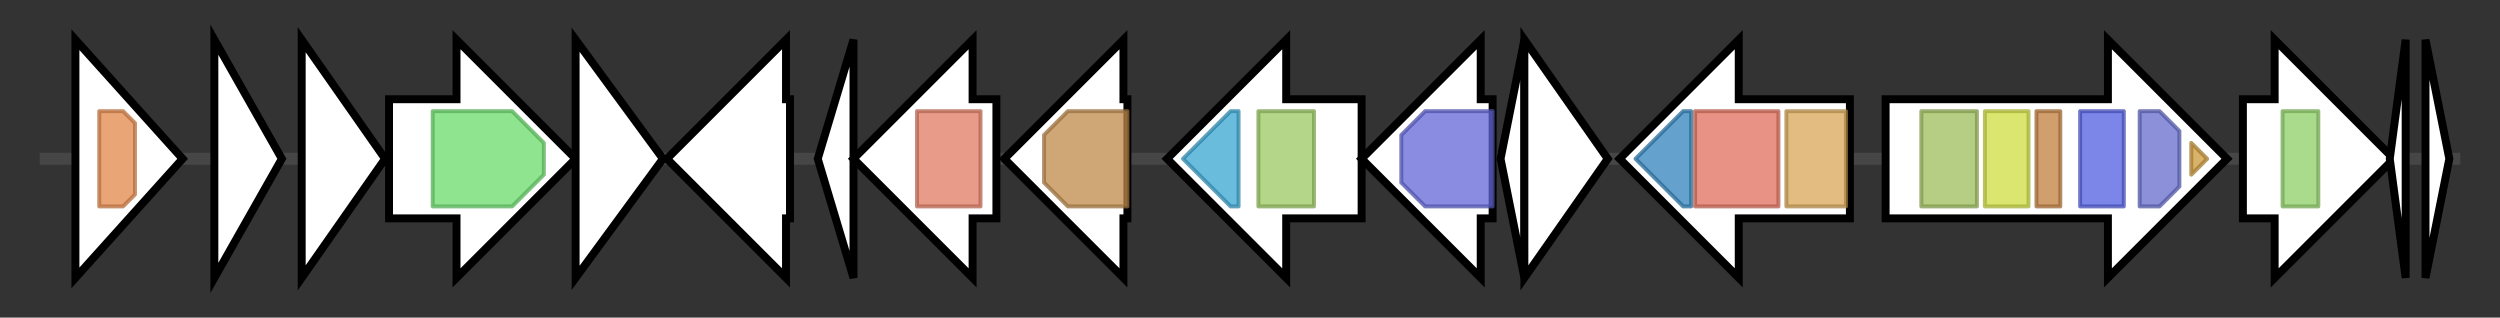 <svg version="1.1" baseProfile="full" xmlns="http://www.w3.org/2000/svg" width="629.767" height="80">
	<rect width="100%" height="100%" fill="#333333" stroke="none"/>
	<g>
		<line x1="10" y1="40.0" x2="619.767" y2="40.0" style="stroke:rgb(70,70,70); stroke-width:3 "/>
		<g>
			<title> (ctg1994_5)</title>
			<polygon class=" (ctg1994_5)" points="19,10 46,40 19,70" fill="rgb(255,255,255)" fill-opacity="1.0" stroke="rgb(0,0,0)" stroke-width="2"  />
			<g>
				<title>Methyltransf_25 (PF13649)
"Methyltransferase domain"</title>
				<polygon class="PF13649" points="25,28 31,28 34,31 34,49 31,52 25,52" stroke-linejoin="round" width="9" height="24" fill="rgb(227,135,74)" stroke="rgb(181,108,59)" stroke-width="1" opacity="0.75" />
			</g>
		</g>
		<g>
			<title> (ctg1994_6)</title>
			<polygon class=" (ctg1994_6)" points="54,10 71,40 54,70" fill="rgb(255,255,255)" fill-opacity="1.0" stroke="rgb(0,0,0)" stroke-width="2"  />
		</g>
		<g>
			<title> (ctg1994_7)</title>
			<polygon class=" (ctg1994_7)" points="76,10 97,40 76,70" fill="rgb(255,255,255)" fill-opacity="1.0" stroke="rgb(0,0,0)" stroke-width="2"  />
		</g>
		<g>
			<title> (ctg1994_8)</title>
			<polygon class=" (ctg1994_8)" points="98,25 115,25 115,10 145,40 115,70 115,55 98,55" fill="rgb(255,255,255)" fill-opacity="1.0" stroke="rgb(0,0,0)" stroke-width="2"  />
			<g>
				<title>Wzy_C (PF04932)
"O-Antigen ligase"</title>
				<polygon class="PF04932" points="109,28 129,28 137,36 137,44 129,52 109,52" stroke-linejoin="round" width="28" height="24" fill="rgb(106,219,107)" stroke="rgb(84,175,85)" stroke-width="1" opacity="0.75" />
			</g>
		</g>
		<g>
			<title> (ctg1994_9)</title>
			<polygon class=" (ctg1994_9)" points="145,10 167,40 145,70" fill="rgb(255,255,255)" fill-opacity="1.0" stroke="rgb(0,0,0)" stroke-width="2"  />
		</g>
		<g>
			<title> (ctg1994_10)</title>
			<polygon class=" (ctg1994_10)" points="199,25 198,25 198,10 168,40 198,70 198,55 199,55" fill="rgb(255,255,255)" fill-opacity="1.0" stroke="rgb(0,0,0)" stroke-width="2"  />
		</g>
		<g>
			<title> (ctg1994_11)</title>
			<polygon class=" (ctg1994_11)" points="206,40 215,10 215,70" fill="rgb(255,255,255)" fill-opacity="1.0" stroke="rgb(0,0,0)" stroke-width="2"  />
		</g>
		<g>
			<title> (ctg1994_12)</title>
			<polygon class=" (ctg1994_12)" points="251,25 245,25 245,10 215,40 245,70 245,55 251,55" fill="rgb(255,255,255)" fill-opacity="1.0" stroke="rgb(0,0,0)" stroke-width="2"  />
			<g>
				<title>Glycos_transf_2 (PF00535)
"Glycosyl transferase family 2"</title>
				<polygon class="PF00535" points="231,28 231,28 247,28 247,52 231,52 231,52" stroke-linejoin="round" width="16" height="24" fill="rgb(224,122,96)" stroke="rgb(179,97,76)" stroke-width="1" opacity="0.75" />
			</g>
		</g>
		<g>
			<title> (ctg1994_13)</title>
			<polygon class=" (ctg1994_13)" points="284,25 283,25 283,10 253,40 283,70 283,55 284,55" fill="rgb(255,255,255)" fill-opacity="1.0" stroke="rgb(0,0,0)" stroke-width="2"  />
			<g>
				<title>NTP_transf_5 (PF14907)
"Uncharacterised nucleotidyltransferase"</title>
				<polygon class="PF14907" points="263,34 269,28 284,28 284,52 269,52 263,46" stroke-linejoin="round" width="21" height="24" fill="rgb(191,137,74)" stroke="rgb(152,109,59)" stroke-width="1" opacity="0.75" />
			</g>
		</g>
		<g>
			<title> (ctg1994_14)</title>
			<polygon class=" (ctg1994_14)" points="343,25 324,25 324,10 294,40 324,70 324,55 343,55" fill="rgb(255,255,255)" fill-opacity="1.0" stroke="rgb(0,0,0)" stroke-width="2"  />
			<g>
				<title>Bac_transf (PF02397)
"Bacterial sugar transferase"</title>
				<polygon class="PF02397" points="298,40 310,28 312,28 312,52 310,52" stroke-linejoin="round" width="18" height="24" fill="rgb(57,165,209)" stroke="rgb(45,131,167)" stroke-width="1" opacity="0.75" />
			</g>
			<g>
				<title>CoA_binding_3 (PF13727)
"CoA-binding domain"</title>
				<rect class="PF13727" x="317" y="28" stroke-linejoin="round" width="14" height="24" fill="rgb(153,200,97)" stroke="rgb(122,160,77)" stroke-width="1" opacity="0.75" />
			</g>
		</g>
		<g>
			<title> (ctg1994_15)</title>
			<polygon class=" (ctg1994_15)" points="376,25 373,25 373,10 343,40 373,70 373,55 376,55" fill="rgb(255,255,255)" fill-opacity="1.0" stroke="rgb(0,0,0)" stroke-width="2"  />
			<g>
				<title>Epimerase (PF01370)
"NAD dependent epimerase/dehydratase family"</title>
				<polygon class="PF01370" points="353,34 359,28 376,28 376,52 359,52 353,46" stroke-linejoin="round" width="23" height="24" fill="rgb(98,102,214)" stroke="rgb(78,81,171)" stroke-width="1" opacity="0.75" />
			</g>
		</g>
		<g>
			<title> (ctg1994_16)</title>
			<polygon class=" (ctg1994_16)" points="378,40 384,10 384,70" fill="rgb(255,255,255)" fill-opacity="1.0" stroke="rgb(0,0,0)" stroke-width="2"  />
		</g>
		<g>
			<title> (ctg1994_17)</title>
			<polygon class=" (ctg1994_17)" points="384,10 405,40 384,70" fill="rgb(255,255,255)" fill-opacity="1.0" stroke="rgb(0,0,0)" stroke-width="2"  />
		</g>
		<g>
			<title> (ctg1994_18)</title>
			<polygon class=" (ctg1994_18)" points="466,25 438,25 438,10 408,40 438,70 438,55 466,55" fill="rgb(255,255,255)" fill-opacity="1.0" stroke="rgb(0,0,0)" stroke-width="2"  />
			<g>
				<title>APS_kinase (PF01583)
"Adenylylsulphate kinase"</title>
				<polygon class="PF01583" points="412,40 424,28 426,28 426,52 424,52" stroke-linejoin="round" width="15" height="24" fill="rgb(48,131,188)" stroke="rgb(38,104,150)" stroke-width="1" opacity="0.75" />
			</g>
			<g>
				<title>ATP-sulfurylase (PF01747)
"ATP-sulfurylase"</title>
				<rect class="PF01747" x="427" y="28" stroke-linejoin="round" width="21" height="24" fill="rgb(223,110,91)" stroke="rgb(178,88,72)" stroke-width="1" opacity="0.75" />
			</g>
			<g>
				<title>PUA_2 (PF14306)
"PUA-like domain"</title>
				<rect class="PF14306" x="450" y="28" stroke-linejoin="round" width="15" height="24" fill="rgb(216,166,86)" stroke="rgb(172,132,68)" stroke-width="1" opacity="0.75" />
			</g>
		</g>
		<g>
			<title> (ctg1994_19)</title>
			<polygon class=" (ctg1994_19)" points="475,25 531,25 531,10 561,40 531,70 531,55 475,55" fill="rgb(255,255,255)" fill-opacity="1.0" stroke="rgb(0,0,0)" stroke-width="2"  />
			<g>
				<title>GAF_2 (PF13185)
"GAF domain"</title>
				<rect class="PF13185" x="484" y="28" stroke-linejoin="round" width="14" height="24" fill="rgb(158,189,90)" stroke="rgb(126,151,72)" stroke-width="1" opacity="0.75" />
			</g>
			<g>
				<title>PAS (PF00989)
"PAS fold"</title>
				<rect class="PF00989" x="500" y="28" stroke-linejoin="round" width="11" height="24" fill="rgb(205,221,64)" stroke="rgb(164,176,51)" stroke-width="1" opacity="0.75" />
			</g>
			<g>
				<title>HisKA (PF00512)
"His Kinase A (phospho-acceptor) domain"</title>
				<rect class="PF00512" x="513" y="28" stroke-linejoin="round" width="6" height="24" fill="rgb(193,125,62)" stroke="rgb(154,100,49)" stroke-width="1" opacity="0.75" />
			</g>
			<g>
				<title>HATPase_c (PF02518)
"Histidine kinase-, DNA gyrase B-, and HSP90-like ATPase"</title>
				<rect class="PF02518" x="524" y="28" stroke-linejoin="round" width="11" height="24" fill="rgb(80,94,225)" stroke="rgb(64,75,180)" stroke-width="1" opacity="0.75" />
			</g>
			<g>
				<title>Response_reg (PF00072)
"Response regulator receiver domain"</title>
				<polygon class="PF00072" points="539,28 544,28 549,33 549,47 544,52 539,52" stroke-linejoin="round" width="10" height="24" fill="rgb(100,107,203)" stroke="rgb(80,85,162)" stroke-width="1" opacity="0.75" />
			</g>
			<g>
				<title>Trans_reg_C (PF00486)
"Transcriptional regulatory protein, C terminal"</title>
				<polygon class="PF00486" points="552,36 556,40 552,44" stroke-linejoin="round" width="7" height="24" fill="rgb(204,153,57)" stroke="rgb(163,122,45)" stroke-width="1" opacity="0.75" />
			</g>
		</g>
		<g>
			<title> (ctg1994_20)</title>
			<polygon class=" (ctg1994_20)" points="565,25 573,25 573,10 603,40 573,70 573,55 565,55" fill="rgb(255,255,255)" fill-opacity="1.0" stroke="rgb(0,0,0)" stroke-width="2"  />
			<g>
				<title>SDF (PF00375)
"Sodium:dicarboxylate symporter family"</title>
				<rect class="PF00375" x="575" y="28" stroke-linejoin="round" width="9" height="24" fill="rgb(141,207,101)" stroke="rgb(112,165,80)" stroke-width="1" opacity="0.75" />
			</g>
		</g>
		<g>
			<title> (ctg1994_21)</title>
			<polygon class=" (ctg1994_21)" points="602,40 606,10 606,70" fill="rgb(255,255,255)" fill-opacity="1.0" stroke="rgb(0,0,0)" stroke-width="2"  />
		</g>
		<g>
			<title> (ctg1994_22)</title>
			<polygon class=" (ctg1994_22)" points="611,10 617,40 611,70" fill="rgb(255,255,255)" fill-opacity="1.0" stroke="rgb(0,0,0)" stroke-width="2"  />
		</g>
	</g>
</svg>
